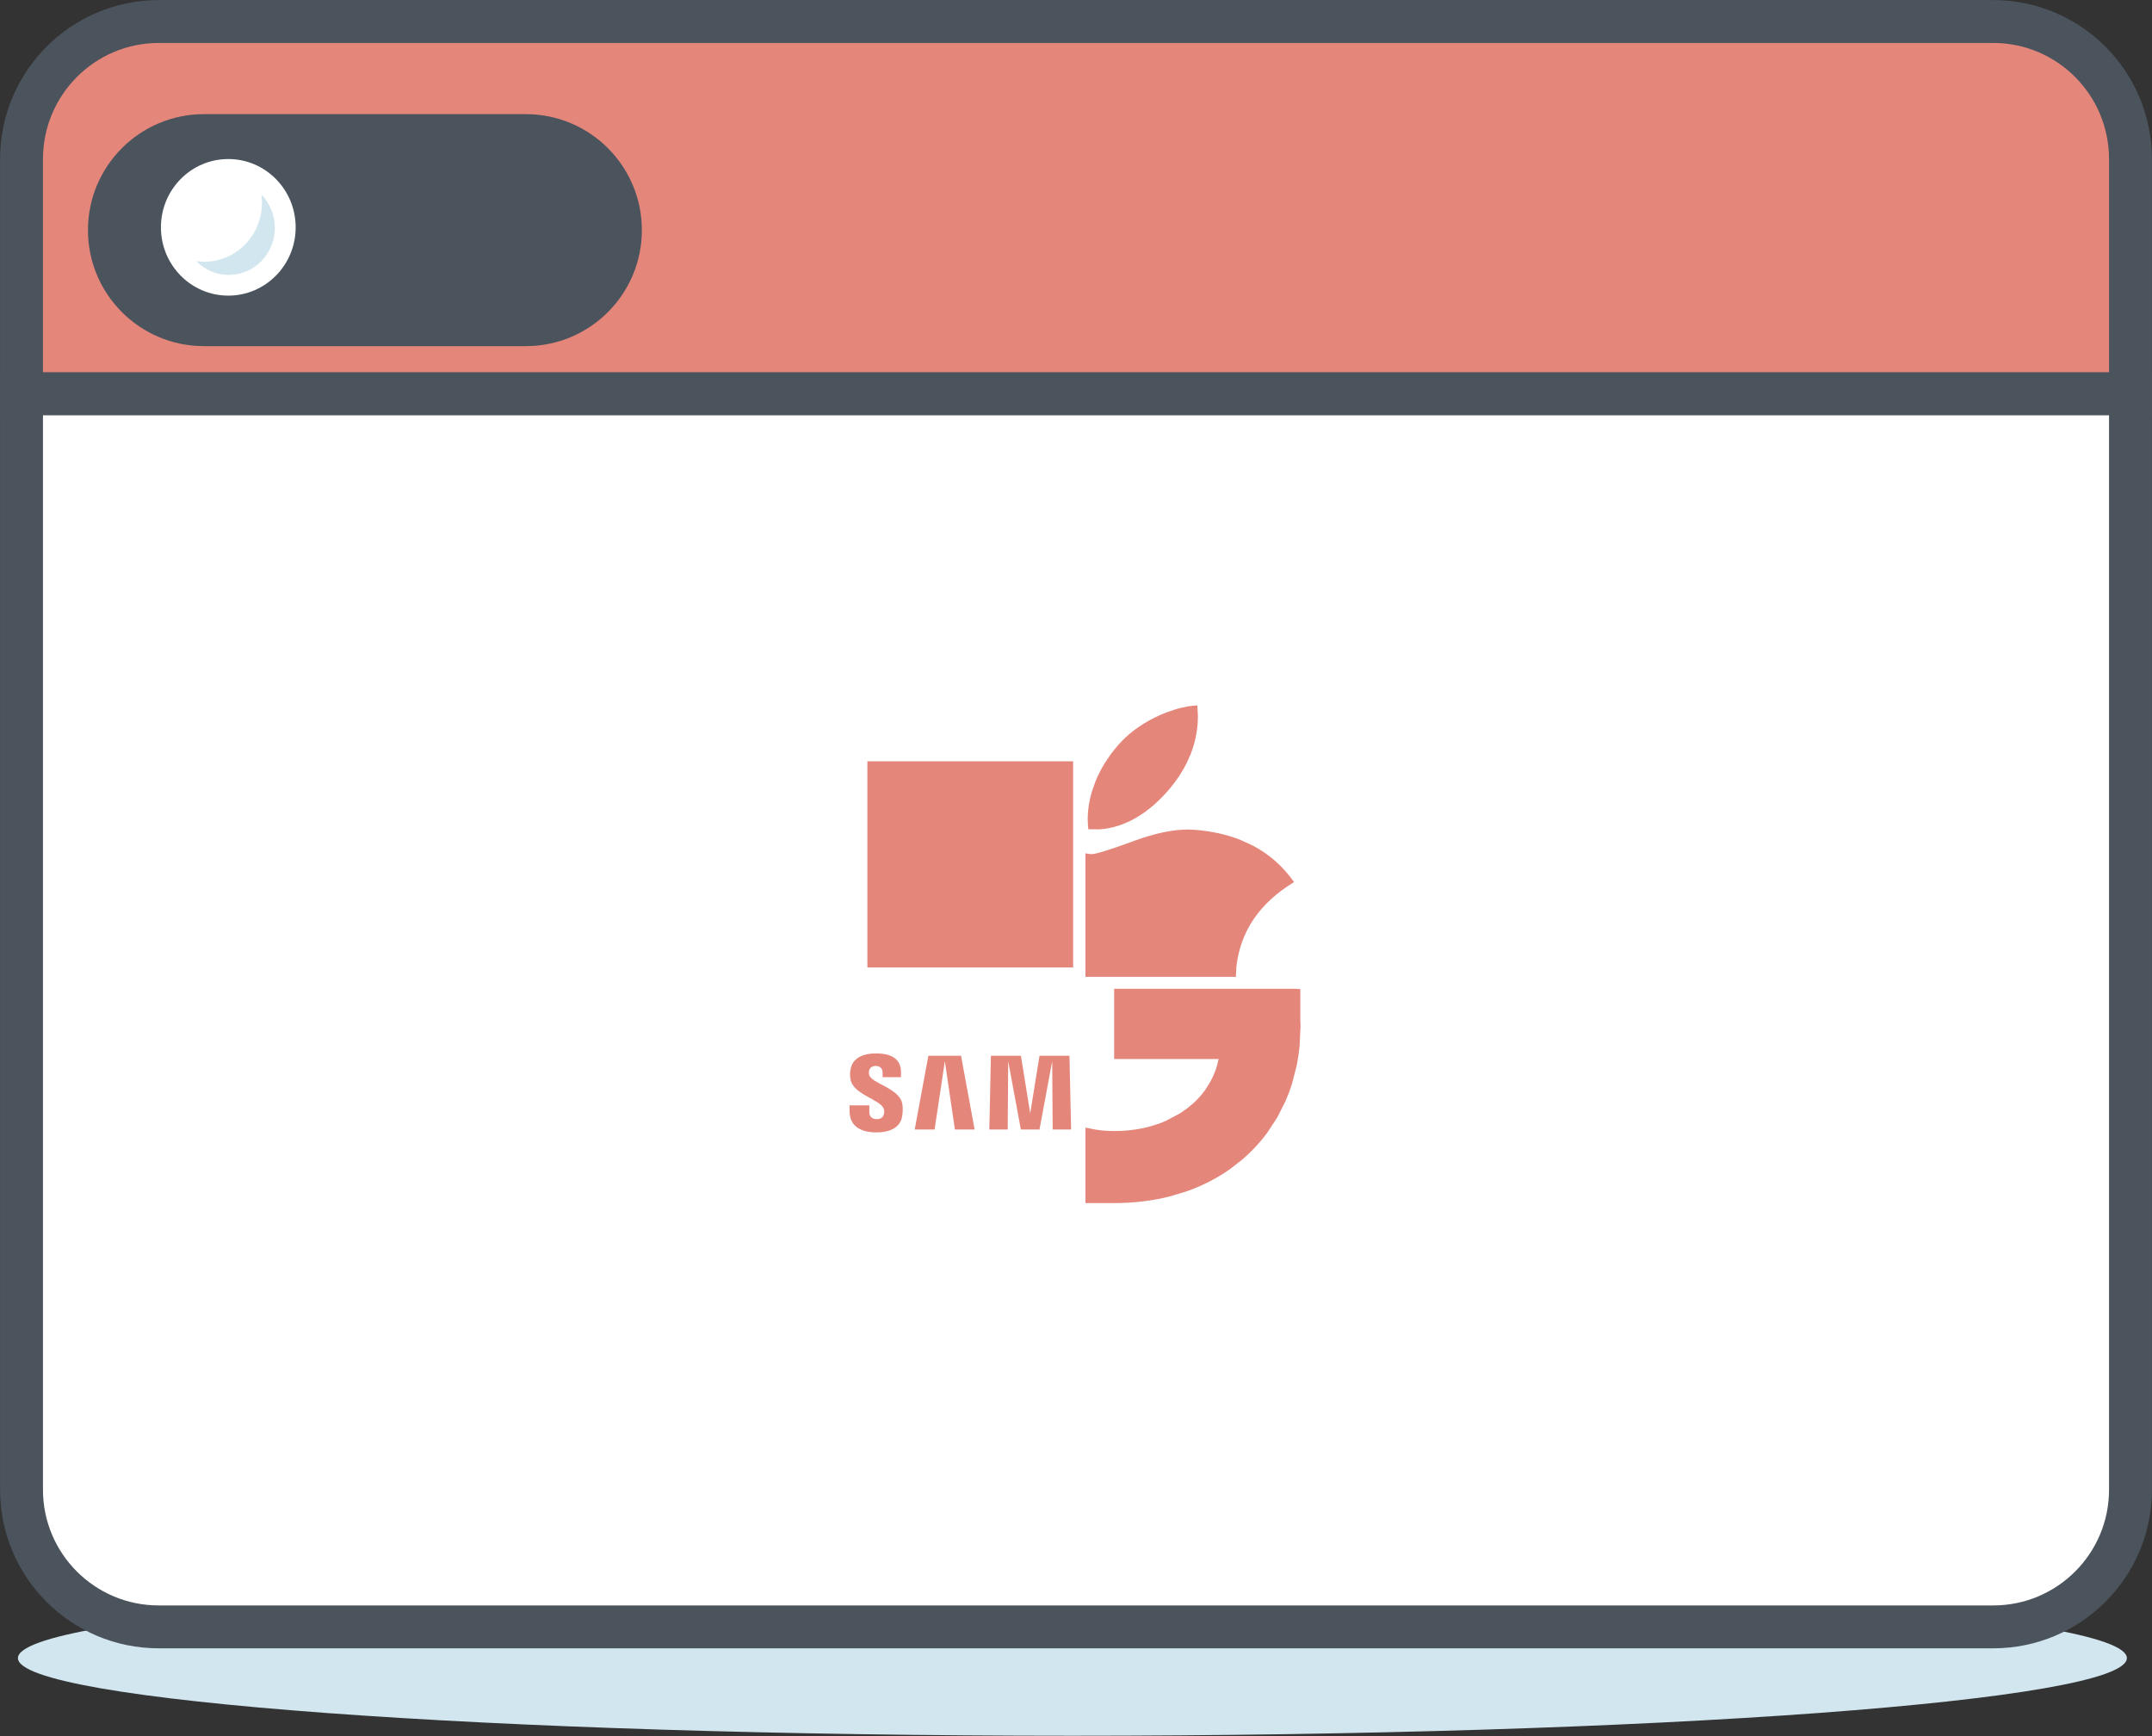 <svg width="1150" height="928" xmlns="http://www.w3.org/2000/svg" xmlns:xlink="http://www.w3.org/1999/xlink" xml:space="preserve" overflow="hidden"><rect width="100%" height="100%" fill="#333333" stroke="none"/><g transform="translate(-2741 -1190)"><path d="M2750.58 2076.19C2750.58 2053.26 3002.87 2034.69 3314.08 2034.69 3625.29 2034.69 3877.58 2053.26 3877.58 2076.19 3877.58 2099.12 3625.29 2117.69 3314.08 2117.69 3002.87 2117.69 2750.58 2099.12 2750.58 2076.19Z" fill="#D2E6EF" fill-rule="evenodd"/><path d="M2825.85 1201.5 3806.15 1201.5C3846.66 1201.5 3879.5 1234.44 3879.5 1275.07L3879.5 1400.5 2752.5 1400.5 2752.5 1275.07C2752.5 1234.44 2785.34 1201.5 2825.85 1201.5Z" stroke="#4B545D" stroke-width="22.917" stroke-miterlimit="8" fill="#E5867B" fill-rule="evenodd"/><path d="M2752.5 1400.5 3879.5 1400.5 3879.5 1986.16C3879.5 2026.67 3846.66 2059.5 3806.15 2059.5L2825.85 2059.5C2785.34 2059.5 2752.5 2026.67 2752.5 1986.16L2752.5 1400.5Z" stroke="#4B545D" stroke-width="22.917" stroke-miterlimit="8" fill="#FFFFFF" fill-rule="evenodd"/><path d="M2788 1313C2788 1278.76 2815.76 1251 2850 1251L3022 1251C3056.24 1251 3084 1278.76 3084 1313L3084 1313C3084 1347.24 3056.24 1375 3022 1375L2850 1375C2815.76 1375 2788 1347.24 2788 1313Z" fill="#4B545D" fill-rule="evenodd"/><path d="M2827 1311.5C2827 1291.34 2843.12 1275 2863 1275 2882.88 1275 2899 1291.34 2899 1311.5 2899 1331.66 2882.88 1348 2863 1348 2843.12 1348 2827 1331.66 2827 1311.5Z" fill="#FFFFFF" fill-rule="evenodd"/><path d="M2880.66 1293.94C2890.27 1303.78 2890.27 1319.73 2880.66 1329.56 2871.05 1339.4 2855.48 1339.4 2845.87 1329.56 2862.68 1332.02 2878.26 1320.06 2880.66 1302.85 2881.08 1299.89 2881.08 1296.89 2880.66 1293.94Z" fill="#D2E6EF" fill-rule="evenodd"/><path d="M3270.53 1754.27 3286.57 1754.27 3291.53 1785.07 3296.49 1754.27 3312.51 1754.27 3313.39 1793.67 3303.54 1793.67 3303.27 1757.2 3296.5 1793.67 3286.53 1793.67 3279.77 1757.2 3279.51 1793.67 3269.68 1793.67ZM3237.1 1754.27 3254.57 1754.27 3261.83 1793.67 3251.28 1793.67 3245.92 1757.2 3240.43 1793.67 3229.81 1793.67ZM3209.2 1753.01C3214.76 1753.01 3222.47 1754.38 3222.47 1762.95L3222.47 1765.72 3212.66 1765.72 3212.66 1763.28C3212.66 1761.13 3211.31 1759.7 3209.01 1759.7 3206.53 1759.7 3205.68 1761.1 3205.41 1762.36 3205.31 1762.79 3205.26 1763.63 3205.45 1764.43 3206.57 1769.04 3221.48 1771.49 3223.14 1779.76 3223.3 1780.59 3223.66 1782.81 3223.18 1786.21 3222.23 1792.8 3216.4 1795.22 3209.29 1795.22 3201.9 1795.22 3195 1792.58 3195 1783.77L3195 1780.75 3205.55 1780.75 3205.57 1784.55C3205.57 1786.7 3207.03 1788.13 3209.49 1788.13 3212.12 1788.13 3213.01 1786.8 3213.33 1785.47 3213.52 1784.73 3213.64 1783.51 3213.25 1782.56 3211.22 1777.47 3197.25 1775.14 3195.54 1767.08 3195.13 1765.09 3195.18 1763.54 3195.47 1761.77 3196.51 1755.34 3202.22 1753.01 3209.2 1753.01ZM3336.39 1718.48 3401.48 1718.48 3434.11 1718.48 3434.13 1718.58 3435.87 1718.58 3435.87 1735.67 3436 1738.3 3435.87 1740.9 3435.48 1749.14C3435.13 1752.68 3434.61 1756.14 3433.93 1759.51L3431.73 1768.03 3431.38 1769.36C3430.38 1772.55 3429.21 1775.65 3427.89 1778.66L3426.86 1780.68 3423.47 1787.37 3422.33 1789.11 3418.17 1795.45C3414.35 1800.62 3409.97 1805.34 3405.06 1809.57L3405.06 1809.57 3400.91 1812.81 3398.33 1814.82C3391.31 1819.78 3383.43 1823.83 3374.79 1826.83L3368.35 1828.76 3365.9 1829.49C3356.76 1831.79 3346.9 1833 3336.39 1833L3321.06 1833 3321.06 1831.93 3321.06 1792.6 3321.71 1792.78 3325.92 1793.62 3326.48 1793.73C3329.71 1794.24 3333.02 1794.5 3336.39 1794.5 3346.86 1794.5 3356.11 1792.52 3363.98 1789.08L3364.44 1788.83 3369.77 1786.02 3371.39 1785.17 3371.39 1785.17 3371.39 1785.17 3373.3 1783.85 3375.35 1782.43 3376 1781.89 3378.95 1779.41C3381.23 1777.3 3383.27 1775 3385.03 1772.54L3385.62 1771.61 3387.47 1768.72C3389.7 1764.8 3391.31 1760.53 3392.23 1756.01L3385.62 1756.01 3376.29 1756.01 3369.05 1756.01 3359.72 1756.01 3349.06 1756.01 3336.39 1756.01 3336.39 1751.69 3336.39 1718.58ZM3372.7 1633.44C3375.11 1633.3 3377.4 1633.32 3379.58 1633.5 3388.4 1634.22 3396.4 1635.97 3403.57 1638.76L3404.52 1639.2 3410.46 1641.91C3419.29 1646.56 3426.65 1653.07 3432.52 1661.44 3414.12 1672.61 3403.85 1687.71 3401.71 1706.68L3401.69 1707.08 3401.44 1712.06 3321.06 1712.06 3321.06 1679.68 3321.06 1646.06 3321.26 1646.11C3322.53 1646.37 3323.55 1646.5 3324.32 1646.5 3324.61 1646.5 3324.99 1646.46 3325.45 1646.38L3325.92 1646.28 3327.09 1646.04C3330.26 1645.27 3335.57 1643.55 3343.02 1640.88L3346.47 1639.63 3347.66 1639.2 3347.74 1639.17C3357.16 1635.77 3365.47 1633.87 3372.7 1633.44ZM3204.52 1596.9 3314.47 1596.9 3314.47 1639.2 3314.47 1641.37 3314.47 1644.24 3314.47 1681.86 3314.47 1707.08 3283.55 1707.08 3278.28 1707.08 3263.64 1707.08 3237.62 1707.08 3232.63 1707.08 3205.06 1707.08 3204.52 1707.08ZM3380.85 1567 3380.97 1569.29 3381.15 1572.6 3381.15 1572.6C3381.15 1579.61 3379.87 1586.38 3377.32 1592.92L3375.55 1596.9 3375.17 1597.78C3372.78 1602.59 3369.67 1607.27 3365.85 1611.81 3355.1 1624.4 3342.38 1632.34 3328.57 1633.25L3325.92 1633.23 3322.59 1633.21C3322.38 1631.53 3322.26 1629.76 3322.26 1627.9 3322.26 1622.85 3323.08 1617.68 3324.66 1612.56L3325.92 1609.03 3326.48 1607.46C3327.86 1604.08 3329.56 1600.76 3331.57 1597.55L3332.01 1596.9 3332.01 1596.9 3334.81 1592.81C3335.96 1591.27 3337.19 1589.75 3338.48 1588.28 3343.66 1582.32 3350.25 1577.37 3358.24 1573.42 3360.24 1572.44 3362.2 1571.58 3364.14 1570.82L3368.67 1569.29 3369.88 1568.89C3373.65 1567.81 3377.31 1567.18 3380.85 1567Z" fill="#E5867B" fill-rule="evenodd"/></g></svg>